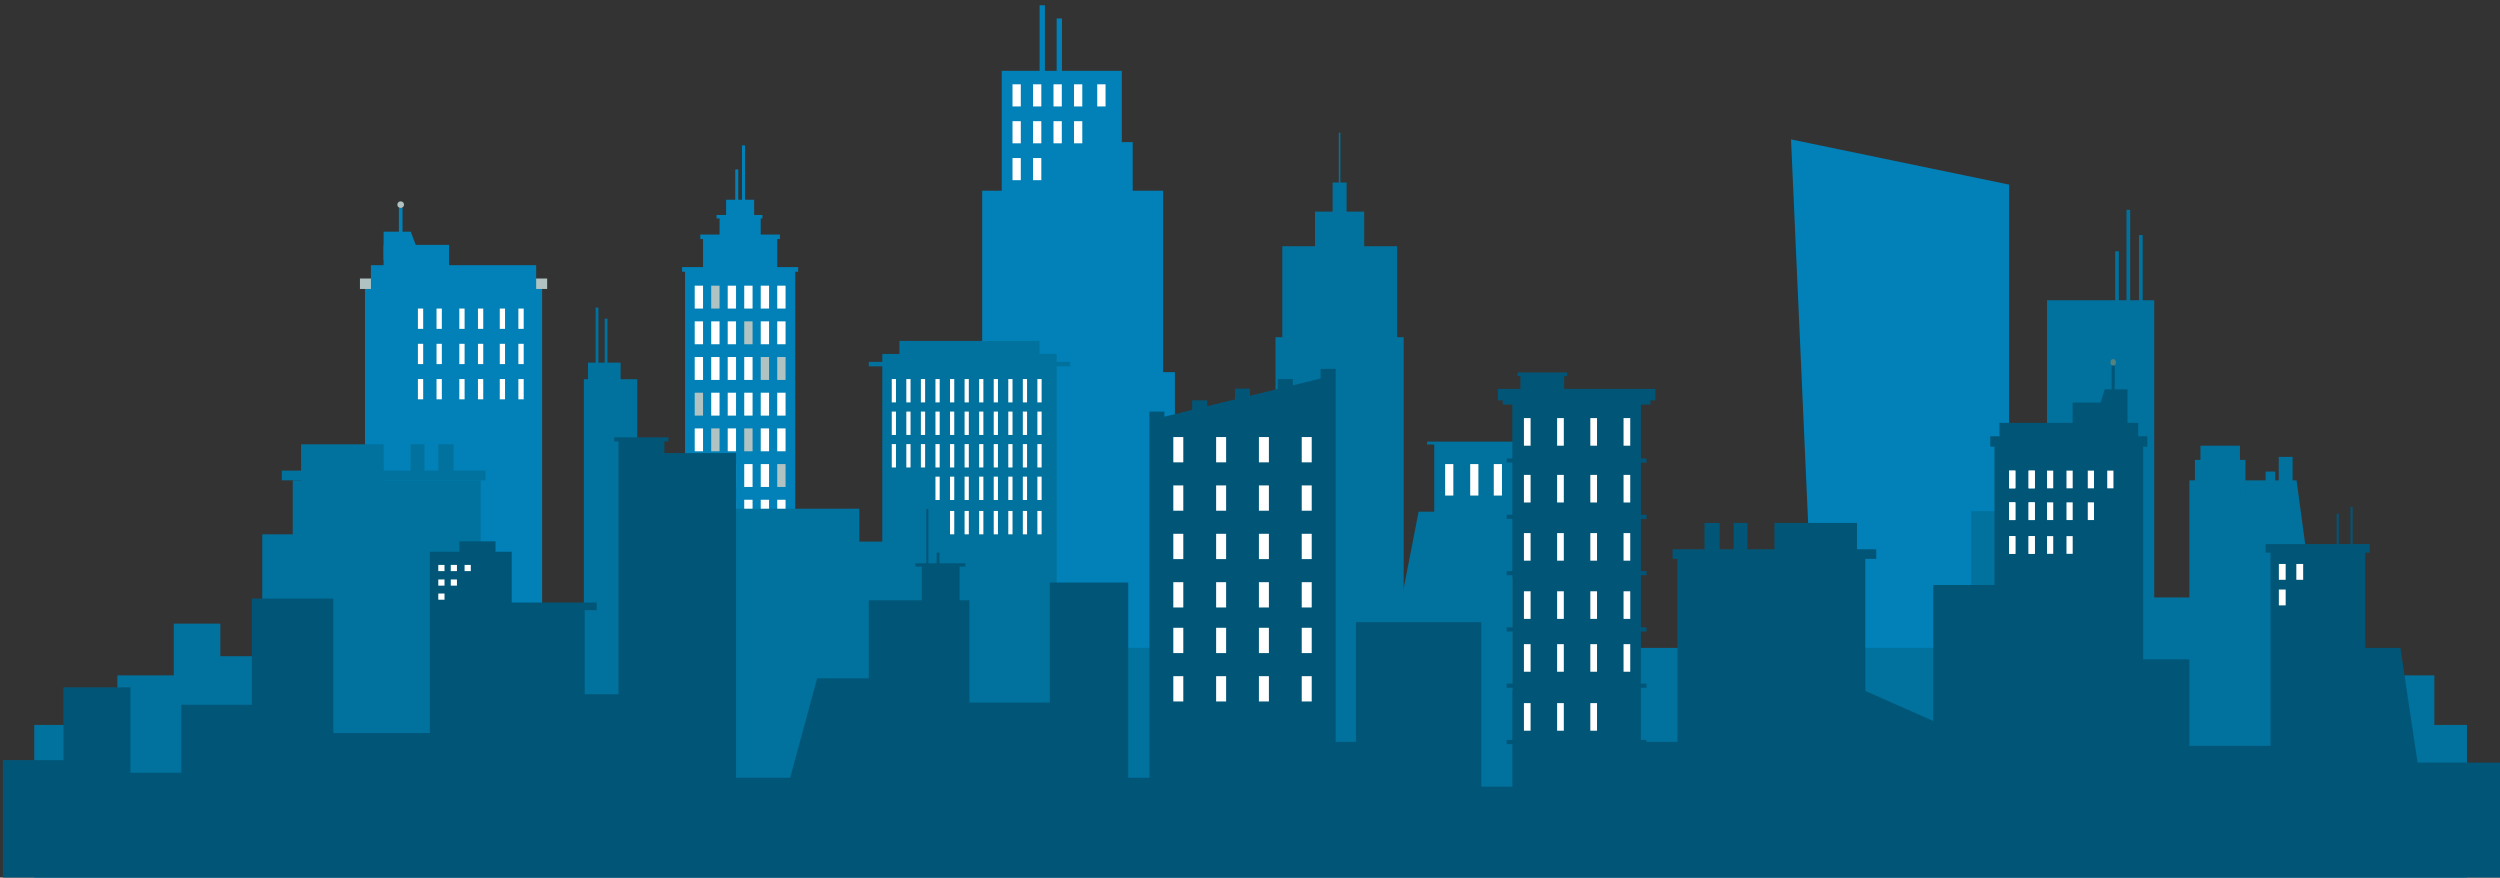 <?xml version="1.0" encoding="utf-8"?>
<!-- Generator: Adobe Illustrator 17.0.0, SVG Export Plug-In . SVG Version: 6.00 Build 0)  -->
<!DOCTYPE svg PUBLIC "-//W3C//DTD SVG 1.1//EN" "http://www.w3.org/Graphics/SVG/1.1/DTD/svg11.dtd">
<svg version="1.1" id="Layer_1" xmlns="http://www.w3.org/2000/svg" xmlns:xlink="http://www.w3.org/1999/xlink" x="0px" y="0px"
	 width="100%" height="100%" viewBox="0 0 1046.948 367.482" enable-background="new 0 0 1046.948 367.482"
	 xml:space="preserve">
<rect x="0" y="0" width="1046.948" height="367.482" fill="#333333" stroke="none"/>
<g>
	<g>
		<g>
			<rect x="286.88" y="112.317" fill="#0181B7" width="46.15" height="183.49"/>
			<rect x="294.42" y="99.167" fill="#0181B7" width="31.07" height="77.11"/>
			<rect x="301.34" y="90.817" fill="#0181B7" width="17.23" height="42.77"/>
			<polygon fill="#0181B7" points="315.83,112.797 304.08,112.797 304.08,83.647 308.32,83.647 312.52,83.647 315.83,83.647 			"/>
			<g>
				<polygon fill="#0181B7" points="309.18,100.107 307.91,100.107 307.91,70.957 308.37,70.957 308.82,70.957 309.18,70.957 				
					"/>
				<polygon fill="#0181B7" points="312,90.027 310.73,90.027 310.73,60.887 311.19,60.887 311.64,60.887 312,60.887 				"/>
			</g>
			<rect x="285.65" y="111.847" fill="#0181B7" width="48.61" height="1.96"/>
			<rect x="293.29" y="98.227" fill="#0181B7" width="33.33" height="1.88"/>
			<rect x="300.08" y="90.027" fill="#0181B7" width="19.21" height="1.45"/>
			<rect x="297.28" y="102.297" fill="#0181B7" width="1.44" height="8.08"/>
			<rect x="301.27" y="102.297" fill="#0181B7" width="1.45" height="8.08"/>
			<rect x="305.27" y="102.297" fill="#0181B7" width="1.44" height="8.08"/>
			<rect x="309.27" y="102.297" fill="#0181B7" width="1.44" height="8.08"/>
			<rect x="313.26" y="102.297" fill="#0181B7" width="1.45" height="8.08"/>
			<rect x="317.26" y="102.297" fill="#0181B7" width="1.44" height="8.08"/>
			<rect x="321.26" y="102.297" fill="#0181B7" width="1.44" height="8.08"/>
			<rect x="290.93" y="119.637" fill="#FFFFFF" width="3.49" height="9.58"/>
			<rect x="297.84" y="119.637" fill="#B0C3C2" width="3.49" height="9.58"/>
			<rect x="304.75" y="119.637" fill="#FFFFFF" width="3.49" height="9.58"/>
			<rect x="311.67" y="119.637" fill="#FFFFFF" width="3.49" height="9.58"/>
			<rect x="318.58" y="119.637" fill="#FFFFFF" width="3.49" height="9.58"/>
			<rect x="325.49" y="119.637" fill="#FFFFFF" width="3.49" height="9.58"/>
			<rect x="290.93" y="134.577" fill="#FFFFFF" width="3.49" height="9.59"/>
			<rect x="297.84" y="134.577" fill="#FFFFFF" width="3.49" height="9.59"/>
			<rect x="304.75" y="134.577" fill="#FFFFFF" width="3.49" height="9.59"/>
			<rect x="311.67" y="134.577" fill="#B0C3C2" width="3.49" height="9.59"/>
			<rect x="318.58" y="134.577" fill="#FFFFFF" width="3.49" height="9.59"/>
			<rect x="325.49" y="134.577" fill="#FFFFFF" width="3.49" height="9.59"/>
			<rect x="290.93" y="149.517" fill="#FFFFFF" width="3.49" height="9.59"/>
			<rect x="297.84" y="149.517" fill="#FFFFFF" width="3.49" height="9.59"/>
			<rect x="304.75" y="149.517" fill="#FFFFFF" width="3.49" height="9.59"/>
			<rect x="311.67" y="149.517" fill="#FFFFFF" width="3.49" height="9.59"/>
			<rect x="318.58" y="149.517" fill="#B0C3C2" width="3.49" height="9.59"/>
			<rect x="325.49" y="149.517" fill="#B0C3C2" width="3.49" height="9.59"/>
			<rect x="290.93" y="164.457" fill="#B0C3C2" width="3.49" height="9.59"/>
			<rect x="297.84" y="164.457" fill="#FFFFFF" width="3.49" height="9.59"/>
			<rect x="304.75" y="164.457" fill="#FFFFFF" width="3.49" height="9.59"/>
			<rect x="311.67" y="164.457" fill="#FFFFFF" width="3.49" height="9.59"/>
			<rect x="318.58" y="164.457" fill="#FFFFFF" width="3.49" height="9.59"/>
			<rect x="325.49" y="164.457" fill="#FFFFFF" width="3.49" height="9.59"/>
			<rect x="290.93" y="179.407" fill="#FFFFFF" width="3.49" height="9.58"/>
			<rect x="297.84" y="179.407" fill="#B0C3C2" width="3.49" height="9.58"/>
			<rect x="304.75" y="179.407" fill="#FFFFFF" width="3.49" height="9.58"/>
			<rect x="311.67" y="179.407" fill="#B0C3C2" width="3.49" height="9.58"/>
			<rect x="318.58" y="179.407" fill="#FFFFFF" width="3.49" height="9.58"/>
			<rect x="325.49" y="179.407" fill="#FFFFFF" width="3.49" height="9.58"/>
			<rect x="290.93" y="194.347" fill="#B0C3C2" width="3.49" height="9.58"/>
			<rect x="297.84" y="194.347" fill="#B0C3C2" width="3.49" height="9.58"/>
			<rect x="304.75" y="194.347" fill="#B0C3C2" width="3.49" height="9.58"/>
			<rect x="311.67" y="194.347" fill="#FFFFFF" width="3.49" height="9.58"/>
			<rect x="318.58" y="194.347" fill="#FFFFFF" width="3.49" height="9.58"/>
			<rect x="325.49" y="194.347" fill="#B0C3C2" width="3.49" height="9.58"/>
			<rect x="290.93" y="209.287" fill="#B0C3C2" width="3.49" height="9.59"/>
			<rect x="297.84" y="209.287" fill="#B0C3C2" width="3.49" height="9.59"/>
			<rect x="304.75" y="209.287" fill="#B0C3C2" width="3.49" height="9.59"/>
			<rect x="311.67" y="209.287" fill="#FFFFFF" width="3.49" height="9.59"/>
			<rect x="318.58" y="209.287" fill="#FFFFFF" width="3.49" height="9.59"/>
			<rect x="325.49" y="209.287" fill="#FFFFFF" width="3.49" height="9.59"/>
			<rect x="290.93" y="224.227" fill="#B0C3C2" width="3.49" height="9.59"/>
			<rect x="297.84" y="224.227" fill="#B0C3C2" width="3.49" height="9.59"/>
			<rect x="304.75" y="224.227" fill="#B0C3C2" width="3.49" height="9.59"/>
			<rect x="311.67" y="224.227" fill="#B0C3C2" width="3.49" height="9.59"/>
			<rect x="318.58" y="224.227" fill="#B0C3C2" width="3.49" height="9.59"/>
			<rect x="325.49" y="224.227" fill="#B0C3C2" width="3.49" height="9.59"/>
			<rect x="290.93" y="239.167" fill="#B0C3C2" width="3.49" height="9.59"/>
			<rect x="297.84" y="239.167" fill="#B0C3C2" width="3.49" height="9.59"/>
			<rect x="304.75" y="239.167" fill="#B0C3C2" width="3.49" height="9.59"/>
			<rect x="311.67" y="239.167" fill="#B0C3C2" width="3.49" height="9.59"/>
			<rect x="318.58" y="239.167" fill="#B0C3C2" width="3.49" height="9.59"/>
			<rect x="325.49" y="239.167" fill="#B0C3C2" width="3.49" height="9.59"/>
			<rect x="290.93" y="254.117" fill="#B0C3C2" width="3.49" height="9.58"/>
			<rect x="297.84" y="254.117" fill="#B0C3C2" width="3.49" height="9.58"/>
			<rect x="304.75" y="254.117" fill="#B0C3C2" width="3.49" height="9.58"/>
			<rect x="311.67" y="254.117" fill="#B0C3C2" width="3.49" height="9.58"/>
			<rect x="318.58" y="254.117" fill="#B0C3C2" width="3.49" height="9.58"/>
			<rect x="325.49" y="254.117" fill="#B0C3C2" width="3.49" height="9.58"/>
			<rect x="290.93" y="269.057" fill="#B0C3C2" width="3.49" height="9.58"/>
			<rect x="297.84" y="269.057" fill="#B0C3C2" width="3.49" height="9.58"/>
			<rect x="304.75" y="269.057" fill="#B0C3C2" width="3.49" height="9.58"/>
			<rect x="311.67" y="269.057" fill="#B0C3C2" width="3.49" height="9.58"/>
			<rect x="318.58" y="269.057" fill="#B0C3C2" width="3.49" height="9.58"/>
			<rect x="325.49" y="269.057" fill="#B0C3C2" width="3.49" height="9.58"/>
		</g>
		<g>
			<rect x="152.85" y="119.297" fill="#0181B7" width="74.18" height="154.58"/>
			<rect x="150.74" y="116.637" fill="#B0C3C2" width="78.4" height="4.37"/>
			<rect x="155.34" y="111.047" fill="#0181B7" width="69.2" height="20.77"/>
			<rect x="160.64" y="102.557" fill="#0181B7" width="27.4" height="22.68"/>
			<polygon fill="#0181B7" points="176.5,108.947 160.64,108.947 160.64,97.007 172.01,97.007 			"/>
			<rect x="167.03" y="87.087" fill="#0181B7" width="1.54" height="26.61"/>
			<circle fill="#B0C3C2" cx="167.8" cy="85.707" r="1.38"/>
		</g>
		<polygon fill="#0181B7" points="841.38,285.637 760.18,285.637 750.04,58.377 841.38,77.317 		"/>
		<polygon fill="#0181B7" points="487.08,155.847 487.08,79.867 474.35,79.867 474.35,59.517 469.8,59.517 469.8,29.667 
			444.73,29.667 444.73,7.727 442.5,7.727 442.5,29.667 437.59,29.667 437.59,2.207 435.36,2.207 435.36,29.667 419.51,29.667 
			419.51,79.867 411.32,79.867 411.32,155.847 404.31,155.847 404.31,294.247 492.02,294.247 492.02,155.847 		"/>
	</g>
	<rect x="49.16" y="282.827" fill="#01719D" width="970.3" height="23.05"/>
	<polygon fill="#01719D" points="620.31,300.227 577.34,300.227 594.08,214.287 620.31,214.287 	"/>
	<rect x="14.35" y="303.577" fill="#01719D" width="1018.76" height="66.63"/>
	<polygon fill="#01719D" points="585.1,141.197 585.1,103.117 571.3,103.117 571.3,88.617 563.92,88.617 563.92,76.437 
		561.33,76.437 561.33,55.557 560.66,55.557 560.66,76.437 558.07,76.437 558.07,88.617 550.69,88.617 550.69,103.117 537,103.117 
		537,141.197 534.15,141.197 534.15,210.337 512.93,210.337 512.93,289.147 534.15,289.147 555.38,289.147 587.84,289.147 
		587.84,141.197 	"/>
	<polygon fill="#01719D" points="664.38,184.937 597.61,184.937 597.61,186.157 600.63,186.157 600.63,298.937 661.36,298.937 
		661.36,186.157 664.38,186.157 	"/>
	<rect x="300.68" y="213.037" fill="#01719D" width="59.2" height="93.95"/>
	<rect x="189.94" y="261.167" fill="#01719D" width="101.82" height="45.82"/>
	<rect x="244.52" y="158.807" fill="#01719D" width="22.35" height="112.51"/>
	<rect x="249.45" y="128.797" fill="#01719D" width="1.16" height="61.18"/>
	<rect x="253.23" y="133.437" fill="#01719D" width="1.16" height="61.18"/>
	<rect x="246.24" y="151.847" fill="#01719D" width="13.66" height="15.08"/>
	<rect x="287.77" y="229.847" fill="#01719D" width="38.9" height="77.14"/>
	<rect x="369.48" y="148.227" fill="#01719D" width="73.02" height="158.76"/>
	<rect x="376.65" y="142.767" fill="#01719D" width="58.68" height="26.45"/>
	<rect x="363.82" y="151.547" fill="#01719D" width="84.34" height="1.86"/>
	<rect x="356.25" y="226.807" fill="#01719D" width="34.41" height="80.18"/>
	<rect x="109.82" y="223.767" fill="#01719D" width="39.48" height="83.22"/>
	<g>
		<rect x="122.59" y="201.147" fill="#01719D" width="78.67" height="105.84"/>
		<rect x="118" y="197.087" fill="#01719D" width="85.29" height="4.06"/>
		<rect x="126.07" y="186.067" fill="#01719D" width="34.58" height="21.46"/>
		<rect x="171.94" y="186.067" fill="#01719D" width="5.81" height="13.05"/>
		<rect x="183.55" y="186.067" fill="#01719D" width="6.39" height="13.05"/>
	</g>
	<rect x="88.34" y="274.797" fill="#01719D" width="41.22" height="32.19"/>
	<rect x="72.76" y="261.167" fill="#01719D" width="19.52" height="45.82"/>
	<rect x="49.16" y="290.887" fill="#01719D" width="33.36" height="16.1"/>
	<rect x="435.33" y="271.317" fill="#01719D" width="411.08" height="35.67"/>
	<rect x="825.51" y="214.077" fill="#01719D" width="63.48" height="92.91"/>
	<rect x="879.7" y="250.197" fill="#01719D" width="63.47" height="56.26"/>
	<rect x="633.52" y="241.937" fill="#8CAAA7" width="35.61" height="47.21"/>
	<rect x="857.25" y="125.727" fill="#01719D" width="44.9" height="181.26"/>
	<polygon fill="#01719D" points="976.08,306.987 916.85,306.987 916.85,201.147 961.75,201.147 	"/>
	<rect x="890.53" y="87.857" fill="#01719D" width="1.55" height="49.26"/>
	<rect x="895.76" y="98.427" fill="#01719D" width="1.55" height="49.26"/>
	<rect x="885.79" y="105.227" fill="#01719D" width="1.55" height="49.26"/>
	<rect x="919.18" y="192.587" fill="#01719D" width="21.19" height="16.68"/>
	<rect x="921.5" y="186.647" fill="#01719D" width="16.55" height="9.37"/>
	<rect x="948.79" y="197.477" fill="#01719D" width="4.06" height="6.73"/>
	<rect x="954.29" y="191.327" fill="#01719D" width="5.81" height="12.88"/>
	<g>
		<ellipse fill="#548280" cx="884.96" cy="151.757" rx="1.16" ry="1.38"/>
		<polygon fill="#015678" points="1012.44,319.367 1005.24,271.317 990.54,271.317 990.54,231.447 992.35,231.447 992.35,227.837 
			985.21,227.837 985.21,212.307 984.34,212.307 984.34,227.837 979.41,227.837 979.41,215.117 978.54,215.117 978.54,227.837 
			948.79,227.837 948.79,231.447 950.82,231.447 950.82,312.347 916.85,312.347 916.85,276.107 897.51,276.107 897.51,187.057 
			899.28,187.057 899.28,182.687 895.42,182.687 895.42,177.097 890.97,177.097 890.97,174.997 890.97,168.597 890.97,163.047 
			885.61,163.047 885.61,153.137 884.96,153.137 884.31,153.137 884.31,163.047 881.42,163.047 879.67,168.597 867.97,168.597 
			867.97,177.097 837.33,177.097 837.33,182.687 833.47,182.687 833.47,187.057 835.24,187.057 835.24,244.997 809.6,244.997 
			809.6,301.927 781.15,289.337 781.15,234.077 785.74,234.077 785.74,230.017 777.67,230.017 777.67,219.007 743.1,219.007 
			743.1,230.017 731.8,230.017 731.8,219.007 726,219.007 726,230.017 720.19,230.017 720.19,219.007 713.81,219.007 
			713.81,230.017 700.45,230.017 700.45,234.077 702.48,234.077 702.48,310.667 689.52,310.667 689.52,309.867 687.17,309.867 
			687.17,288.037 689.52,288.037 689.52,286.287 687.17,286.287 687.17,264.467 689.52,264.467 689.52,262.717 687.17,262.717 
			687.17,240.887 689.52,240.887 689.52,239.137 687.17,239.137 687.17,217.317 689.52,217.317 689.52,215.557 687.17,215.557 
			687.17,193.737 689.52,193.737 689.52,191.987 687.17,191.987 687.17,169.397 691.19,169.397 691.19,167.647 693.24,167.647 
			693.24,162.857 655.05,162.857 655.05,157.527 656.29,157.527 656.29,155.987 635.5,155.987 635.5,157.527 636.74,157.527 
			636.74,162.857 627.27,162.857 627.27,167.647 629.32,167.647 629.32,169.397 633.34,169.397 633.34,191.987 630.99,191.987 
			630.99,193.737 633.34,193.737 633.34,215.557 630.99,215.557 630.99,217.317 633.34,217.317 633.34,239.137 630.99,239.137 
			630.99,240.887 633.34,240.887 633.34,262.717 630.99,262.717 630.99,264.467 633.34,264.467 633.34,286.287 630.99,286.287 
			630.99,288.037 633.34,288.037 633.34,309.867 630.99,309.867 630.99,311.617 633.34,311.617 633.34,329.447 620.31,329.447 
			620.31,260.537 567.86,260.537 567.86,310.667 559.34,310.667 559.34,154.487 553.04,154.487 553.04,158.507 541.42,161.347 
			541.42,158.737 535.12,158.737 535.12,162.887 523.49,165.727 523.49,162.737 517.19,162.737 517.19,167.267 505.56,170.107 
			505.56,167.637 499.26,167.637 499.26,171.647 487.64,174.487 487.64,172.357 481.34,172.357 481.34,325.727 472.48,325.727 
			472.48,243.967 439.65,243.967 439.65,294.247 405.99,294.247 405.99,251.367 401.85,251.367 401.85,237.287 404.31,237.287 
			404.31,235.877 393.42,235.877 393.42,231.447 392.25,231.447 392.25,235.877 388.77,235.877 388.77,213.147 387.9,213.147 
			387.9,235.877 383.36,235.877 383.36,237.287 386.03,237.287 386.03,251.367 363.82,251.367 363.82,284.077 342.2,284.077 
			330.9,325.727 308.24,325.727 308.24,189.727 278.24,189.727 278.24,184.857 279.95,184.857 279.95,183.147 257.22,183.147 
			257.22,184.857 259.01,184.857 259.01,189.727 259.01,197.567 259.01,290.707 244.86,290.707 244.86,255.517 249.89,255.517 
			249.89,252.327 214.3,252.327 214.3,231.067 207.51,231.067 207.51,226.697 192.35,226.697 192.35,231.067 180.02,231.067 
			180.02,306.987 139.56,306.987 139.56,250.677 105.49,250.677 105.49,295.147 75.92,295.147 75.92,323.607 54.61,323.607 
			54.61,287.837 26.57,287.837 26.57,318.337 1.19,318.337 1.19,370.207 26.57,370.207 35.15,370.207 49.16,370.207 54.61,370.207 
			75.92,370.207 105.49,370.207 115.42,370.207 120.74,370.207 139.56,370.207 180.02,370.207 192.35,370.207 207.51,370.207 
			214.3,370.207 240.85,370.207 244.86,370.207 259.01,370.207 282.73,370.207 294.42,370.207 308.24,370.207 363.82,370.207 
			376.65,370.207 398.32,370.207 405.99,370.207 440.22,370.207 449.42,370.207 481.34,370.207 484.49,370.207 487.64,370.207 
			499.26,370.207 505.56,370.207 517.19,370.207 522.46,370.207 523.49,370.207 535.12,370.207 541.42,370.207 551.41,370.207 
			553.04,370.207 556.19,370.207 559.34,370.207 567.86,370.207 611.21,370.207 617.4,370.207 620.31,370.207 633.34,370.207 
			656.29,370.207 677.29,370.207 687.17,370.207 702.48,370.207 740.52,370.207 780.74,370.207 781.15,370.207 809.6,370.207 
			825.51,370.207 835.24,370.207 841.38,370.207 888.99,370.207 897.51,370.207 907.7,370.207 916.85,370.207 950.82,370.207 
			976.08,370.207 981.25,370.207 990.54,370.207 1047.05,370.207 1047.05,319.367 		"/>
	</g>
	<g>
		<rect x="183.55" y="236.577" fill="#FFFFFF" width="2.6" height="2.59"/>
		<rect x="188.77" y="236.577" fill="#FFFFFF" width="2.59" height="2.59"/>
		<rect x="183.55" y="242.667" fill="#FFFFFF" width="2.6" height="2.59"/>
		<rect x="188.77" y="242.667" fill="#FFFFFF" width="2.59" height="2.59"/>
		<rect x="183.55" y="248.557" fill="#FFFFFF" width="2.6" height="2.59"/>
		<rect x="194.56" y="236.577" fill="#FFFFFF" width="2.6" height="2.59"/>
	</g>
	<rect x="373.45" y="158.737" fill="#FFFFFF" width="1.77" height="9.78"/>
	<rect x="379.55" y="158.737" fill="#FFFFFF" width="1.77" height="9.78"/>
	<rect x="385.65" y="158.737" fill="#FFFFFF" width="1.77" height="9.78"/>
	<rect x="391.75" y="158.737" fill="#FFFFFF" width="1.77" height="9.78"/>
	<rect x="397.85" y="158.737" fill="#FFFFFF" width="1.77" height="9.78"/>
	<rect x="403.95" y="158.737" fill="#FFFFFF" width="1.77" height="9.78"/>
	<rect x="410.05" y="158.737" fill="#FFFFFF" width="1.77" height="9.78"/>
	<rect x="416.15" y="158.737" fill="#FFFFFF" width="1.77" height="9.78"/>
	<rect x="422.25" y="158.737" fill="#FFFFFF" width="1.77" height="9.78"/>
	<rect x="428.34" y="158.737" fill="#FFFFFF" width="1.77" height="9.78"/>
	<rect x="434.44" y="158.737" fill="#FFFFFF" width="1.77" height="9.78"/>
	<rect x="373.45" y="172.357" fill="#FFFFFF" width="1.77" height="9.79"/>
	<rect x="379.55" y="172.357" fill="#FFFFFF" width="1.77" height="9.79"/>
	<rect x="385.65" y="172.357" fill="#FFFFFF" width="1.77" height="9.79"/>
	<rect x="391.75" y="172.357" fill="#FFFFFF" width="1.77" height="9.79"/>
	<rect x="397.85" y="172.357" fill="#FFFFFF" width="1.77" height="9.79"/>
	<rect x="403.95" y="172.357" fill="#FFFFFF" width="1.77" height="9.79"/>
	<rect x="410.05" y="172.357" fill="#FFFFFF" width="1.77" height="9.79"/>
	<rect x="416.15" y="172.357" fill="#FFFFFF" width="1.77" height="9.79"/>
	<rect x="422.25" y="172.357" fill="#FFFFFF" width="1.77" height="9.79"/>
	<rect x="428.34" y="172.357" fill="#FFFFFF" width="1.77" height="9.79"/>
	<rect x="434.44" y="172.357" fill="#FFFFFF" width="1.77" height="9.79"/>
	<rect x="373.45" y="185.977" fill="#FFFFFF" width="1.77" height="9.79"/>
	<rect x="379.55" y="185.977" fill="#FFFFFF" width="1.77" height="9.79"/>
	<rect x="385.65" y="185.977" fill="#FFFFFF" width="1.77" height="9.79"/>
	<rect x="391.75" y="185.977" fill="#FFFFFF" width="1.77" height="9.79"/>
	<rect x="397.85" y="185.977" fill="#FFFFFF" width="1.77" height="9.79"/>
	<rect x="403.95" y="185.977" fill="#FFFFFF" width="1.77" height="9.79"/>
	<rect x="410.05" y="185.977" fill="#FFFFFF" width="1.77" height="9.79"/>
	<rect x="416.15" y="185.977" fill="#FFFFFF" width="1.77" height="9.79"/>
	<rect x="422.25" y="185.977" fill="#FFFFFF" width="1.77" height="9.79"/>
	<rect x="428.34" y="185.977" fill="#FFFFFF" width="1.77" height="9.79"/>
	<rect x="434.44" y="185.977" fill="#FFFFFF" width="1.77" height="9.79"/>
	<rect x="391.75" y="199.607" fill="#FFFFFF" width="1.77" height="9.78"/>
	<rect x="397.85" y="199.607" fill="#FFFFFF" width="1.77" height="9.78"/>
	<rect x="403.95" y="199.607" fill="#FFFFFF" width="1.77" height="9.78"/>
	<rect x="410.05" y="199.607" fill="#FFFFFF" width="1.77" height="9.78"/>
	<rect x="416.15" y="199.607" fill="#FFFFFF" width="1.77" height="9.78"/>
	<rect x="422.25" y="199.607" fill="#FFFFFF" width="1.77" height="9.78"/>
	<rect x="428.34" y="199.607" fill="#FFFFFF" width="1.77" height="9.78"/>
	<rect x="434.44" y="199.607" fill="#FFFFFF" width="1.77" height="9.78"/>
	<rect x="397.85" y="213.977" fill="#FFFFFF" width="1.77" height="9.79"/>
	<rect x="403.95" y="213.977" fill="#FFFFFF" width="1.77" height="9.79"/>
	<rect x="410.05" y="213.977" fill="#FFFFFF" width="1.77" height="9.79"/>
	<rect x="416.15" y="213.977" fill="#FFFFFF" width="1.77" height="9.79"/>
	<rect x="422.25" y="213.977" fill="#FFFFFF" width="1.77" height="9.79"/>
	<rect x="428.34" y="213.977" fill="#FFFFFF" width="1.77" height="9.79"/>
	<rect x="434.44" y="213.977" fill="#FFFFFF" width="1.77" height="9.79"/>
	<rect x="491.36" y="183.027" fill="#FFFFFF" width="4.18" height="10.59"/>
	<rect x="491.36" y="203.287" fill="#FFFFFF" width="4.18" height="10.59"/>
	<rect x="491.36" y="223.547" fill="#FFFFFF" width="4.18" height="10.59"/>
	<rect x="491.36" y="243.807" fill="#FFFFFF" width="4.18" height="10.59"/>
	<rect x="491.36" y="262.907" fill="#FFFFFF" width="4.18" height="10.59"/>
	<rect x="491.36" y="283.167" fill="#FFFFFF" width="4.18" height="10.59"/>
	<rect x="509.29" y="183.027" fill="#FFFFFF" width="4.18" height="10.59"/>
	<rect x="509.29" y="203.287" fill="#FFFFFF" width="4.18" height="10.59"/>
	<rect x="509.29" y="223.547" fill="#FFFFFF" width="4.18" height="10.59"/>
	<rect x="509.29" y="243.807" fill="#FFFFFF" width="4.18" height="10.59"/>
	<rect x="509.29" y="262.907" fill="#FFFFFF" width="4.18" height="10.59"/>
	<rect x="509.29" y="283.167" fill="#FFFFFF" width="4.18" height="10.59"/>
	<rect x="527.21" y="183.027" fill="#FFFFFF" width="4.18" height="10.59"/>
	<rect x="527.21" y="203.287" fill="#FFFFFF" width="4.18" height="10.59"/>
	<rect x="527.21" y="223.547" fill="#FFFFFF" width="4.18" height="10.59"/>
	<rect x="527.21" y="243.807" fill="#FFFFFF" width="4.18" height="10.59"/>
	<rect x="527.21" y="262.907" fill="#FFFFFF" width="4.18" height="10.59"/>
	<rect x="527.21" y="283.167" fill="#FFFFFF" width="4.18" height="10.59"/>
	<rect x="545.14" y="183.027" fill="#FFFFFF" width="4.18" height="10.59"/>
	<rect x="545.14" y="203.287" fill="#FFFFFF" width="4.18" height="10.59"/>
	<rect x="545.14" y="223.547" fill="#FFFFFF" width="4.18" height="10.59"/>
	<rect x="545.14" y="243.807" fill="#FFFFFF" width="4.18" height="10.59"/>
	<rect x="545.14" y="262.907" fill="#FFFFFF" width="4.18" height="10.59"/>
	<rect x="545.14" y="283.167" fill="#FFFFFF" width="4.18" height="10.59"/>
	<rect x="424.02" y="35.307" fill="#FFFFFF" width="3.47" height="9.27"/>
	<rect x="432.6" y="35.307" fill="#FFFFFF" width="3.48" height="9.27"/>
	<rect x="441.18" y="35.307" fill="#FFFFFF" width="3.48" height="9.27"/>
	<rect x="449.77" y="35.307" fill="#FFFFFF" width="3.47" height="9.27"/>
	<rect x="424.02" y="50.747" fill="#FFFFFF" width="3.47" height="9.27"/>
	<rect x="432.6" y="50.747" fill="#FFFFFF" width="3.48" height="9.27"/>
	<rect x="441.18" y="50.747" fill="#FFFFFF" width="3.48" height="9.27"/>
	<rect x="449.77" y="50.747" fill="#FFFFFF" width="3.47" height="9.27"/>
	<rect x="424.02" y="66.187" fill="#FFFFFF" width="3.47" height="9.27"/>
	<rect x="432.6" y="66.187" fill="#FFFFFF" width="3.48" height="9.27"/>
	<rect x="459.5" y="35.307" fill="#FFFFFF" width="3.48" height="9.27"/>
	<rect x="192.35" y="129.217" fill="#FFFFFF" width="2.21" height="8.5"/>
	<rect x="200.16" y="129.217" fill="#FFFFFF" width="2.21" height="8.5"/>
	<rect x="209.29" y="129.217" fill="#FFFFFF" width="2.21" height="8.5"/>
	<rect x="217.09" y="129.217" fill="#FFFFFF" width="2.22" height="8.5"/>
	<rect x="175.01" y="129.217" fill="#FFFFFF" width="2.21" height="8.5"/>
	<rect x="182.81" y="129.217" fill="#FFFFFF" width="2.22" height="8.5"/>
	<rect x="192.35" y="143.977" fill="#FFFFFF" width="2.21" height="8.5"/>
	<rect x="200.16" y="143.977" fill="#FFFFFF" width="2.21" height="8.5"/>
	<rect x="209.29" y="143.977" fill="#FFFFFF" width="2.21" height="8.5"/>
	<rect x="217.09" y="143.977" fill="#FFFFFF" width="2.22" height="8.5"/>
	<rect x="175.01" y="143.977" fill="#FFFFFF" width="2.21" height="8.5"/>
	<rect x="182.81" y="143.977" fill="#FFFFFF" width="2.22" height="8.5"/>
	<rect x="192.35" y="158.737" fill="#FFFFFF" width="2.21" height="8.49"/>
	<rect x="200.16" y="158.737" fill="#FFFFFF" width="2.21" height="8.49"/>
	<rect x="209.29" y="158.737" fill="#FFFFFF" width="2.21" height="8.49"/>
	<rect x="217.09" y="158.737" fill="#FFFFFF" width="2.22" height="8.49"/>
	<rect x="175.01" y="158.737" fill="#FFFFFF" width="2.21" height="8.49"/>
	<rect x="182.81" y="158.737" fill="#FFFFFF" width="2.22" height="8.49"/>
	<rect x="605.2" y="194.347" fill="#FFFFFF" width="3.43" height="13.18"/>
	<rect x="615.69" y="194.347" fill="#FFFFFF" width="3.43" height="13.18"/>
	<rect x="625.56" y="194.347" fill="#FFFFFF" width="3.43" height="13.18"/>
	<rect x="841.38" y="197.087" fill="#FFFFFF" width="2.61" height="7.41"/>
	<rect x="849.54" y="197.087" fill="#FFFFFF" width="2.6" height="7.41"/>
	<rect x="841.38" y="197.087" fill="#FFFFFF" width="2.61" height="7.41"/>
	<rect x="849.54" y="197.087" fill="#FFFFFF" width="2.6" height="7.41"/>
	<rect x="857.25" y="197.087" fill="#FFFFFF" width="2.6" height="7.41"/>
	<rect x="865.4" y="197.087" fill="#FFFFFF" width="2.6" height="7.41"/>
	<rect x="841.38" y="210.377" fill="#FFFFFF" width="2.61" height="7.41"/>
	<rect x="849.54" y="210.377" fill="#FFFFFF" width="2.6" height="7.41"/>
	<rect x="841.38" y="210.377" fill="#FFFFFF" width="2.61" height="7.41"/>
	<rect x="849.54" y="210.377" fill="#FFFFFF" width="2.6" height="7.41"/>
	<rect x="857.25" y="210.377" fill="#FFFFFF" width="2.6" height="7.41"/>
	<rect x="865.4" y="210.377" fill="#FFFFFF" width="2.6" height="7.41"/>
	<rect x="841.38" y="224.517" fill="#FFFFFF" width="2.61" height="7.41"/>
	<rect x="849.54" y="224.517" fill="#FFFFFF" width="2.6" height="7.41"/>
	<rect x="841.38" y="224.517" fill="#FFFFFF" width="2.61" height="7.41"/>
	<rect x="849.54" y="224.517" fill="#FFFFFF" width="2.6" height="7.41"/>
	<rect x="857.25" y="224.517" fill="#FFFFFF" width="2.6" height="7.41"/>
	<rect x="865.4" y="224.517" fill="#FFFFFF" width="2.6" height="7.41"/>
	<rect x="874.32" y="197.087" fill="#FFFFFF" width="2.6" height="7.41"/>
	<rect x="874.32" y="210.377" fill="#FFFFFF" width="2.6" height="7.41"/>
	<rect x="882.47" y="197.087" fill="#FFFFFF" width="2.6" height="7.41"/>
	<rect x="638.19" y="175.087" fill="#FFFFFF" width="2.79" height="11.56"/>
	<rect x="652.09" y="175.087" fill="#FFFFFF" width="2.8" height="11.56"/>
	<rect x="666" y="175.087" fill="#FFFFFF" width="2.8" height="11.56"/>
	<rect x="679.91" y="175.087" fill="#FFFFFF" width="2.8" height="11.56"/>
	<rect x="638.19" y="198.877" fill="#FFFFFF" width="2.79" height="11.55"/>
	<rect x="652.09" y="198.877" fill="#FFFFFF" width="2.8" height="11.55"/>
	<rect x="666" y="198.877" fill="#FFFFFF" width="2.8" height="11.55"/>
	<rect x="679.91" y="198.877" fill="#FFFFFF" width="2.8" height="11.55"/>
	<rect x="638.19" y="223.247" fill="#FFFFFF" width="2.79" height="11.55"/>
	<rect x="652.09" y="223.247" fill="#FFFFFF" width="2.8" height="11.55"/>
	<rect x="666" y="223.247" fill="#FFFFFF" width="2.8" height="11.55"/>
	<rect x="679.91" y="223.247" fill="#FFFFFF" width="2.8" height="11.55"/>
	<rect x="638.19" y="247.617" fill="#FFFFFF" width="2.79" height="11.56"/>
	<rect x="652.09" y="247.617" fill="#FFFFFF" width="2.8" height="11.56"/>
	<rect x="666" y="247.617" fill="#FFFFFF" width="2.8" height="11.56"/>
	<rect x="679.91" y="247.617" fill="#FFFFFF" width="2.8" height="11.56"/>
	<rect x="638.19" y="269.757" fill="#FFFFFF" width="2.79" height="11.55"/>
	<rect x="652.09" y="269.757" fill="#FFFFFF" width="2.8" height="11.55"/>
	<rect x="666" y="269.757" fill="#FFFFFF" width="2.8" height="11.55"/>
	<rect x="638.19" y="294.447" fill="#FFFFFF" width="2.79" height="11.56"/>
	<rect x="652.09" y="294.447" fill="#FFFFFF" width="2.8" height="11.56"/>
	<rect x="666" y="294.447" fill="#FFFFFF" width="2.8" height="11.56"/>
	<rect x="679.91" y="269.757" fill="#FFFFFF" width="2.8" height="11.55"/>
	<rect x="954.34" y="236.177" fill="#FFFFFF" width="2.85" height="6.63"/>
	<rect x="954.34" y="246.887" fill="#FFFFFF" width="2.85" height="6.63"/>
	<rect x="961.66" y="236.177" fill="#FFFFFF" width="2.86" height="6.63"/>
</g>
</svg>
